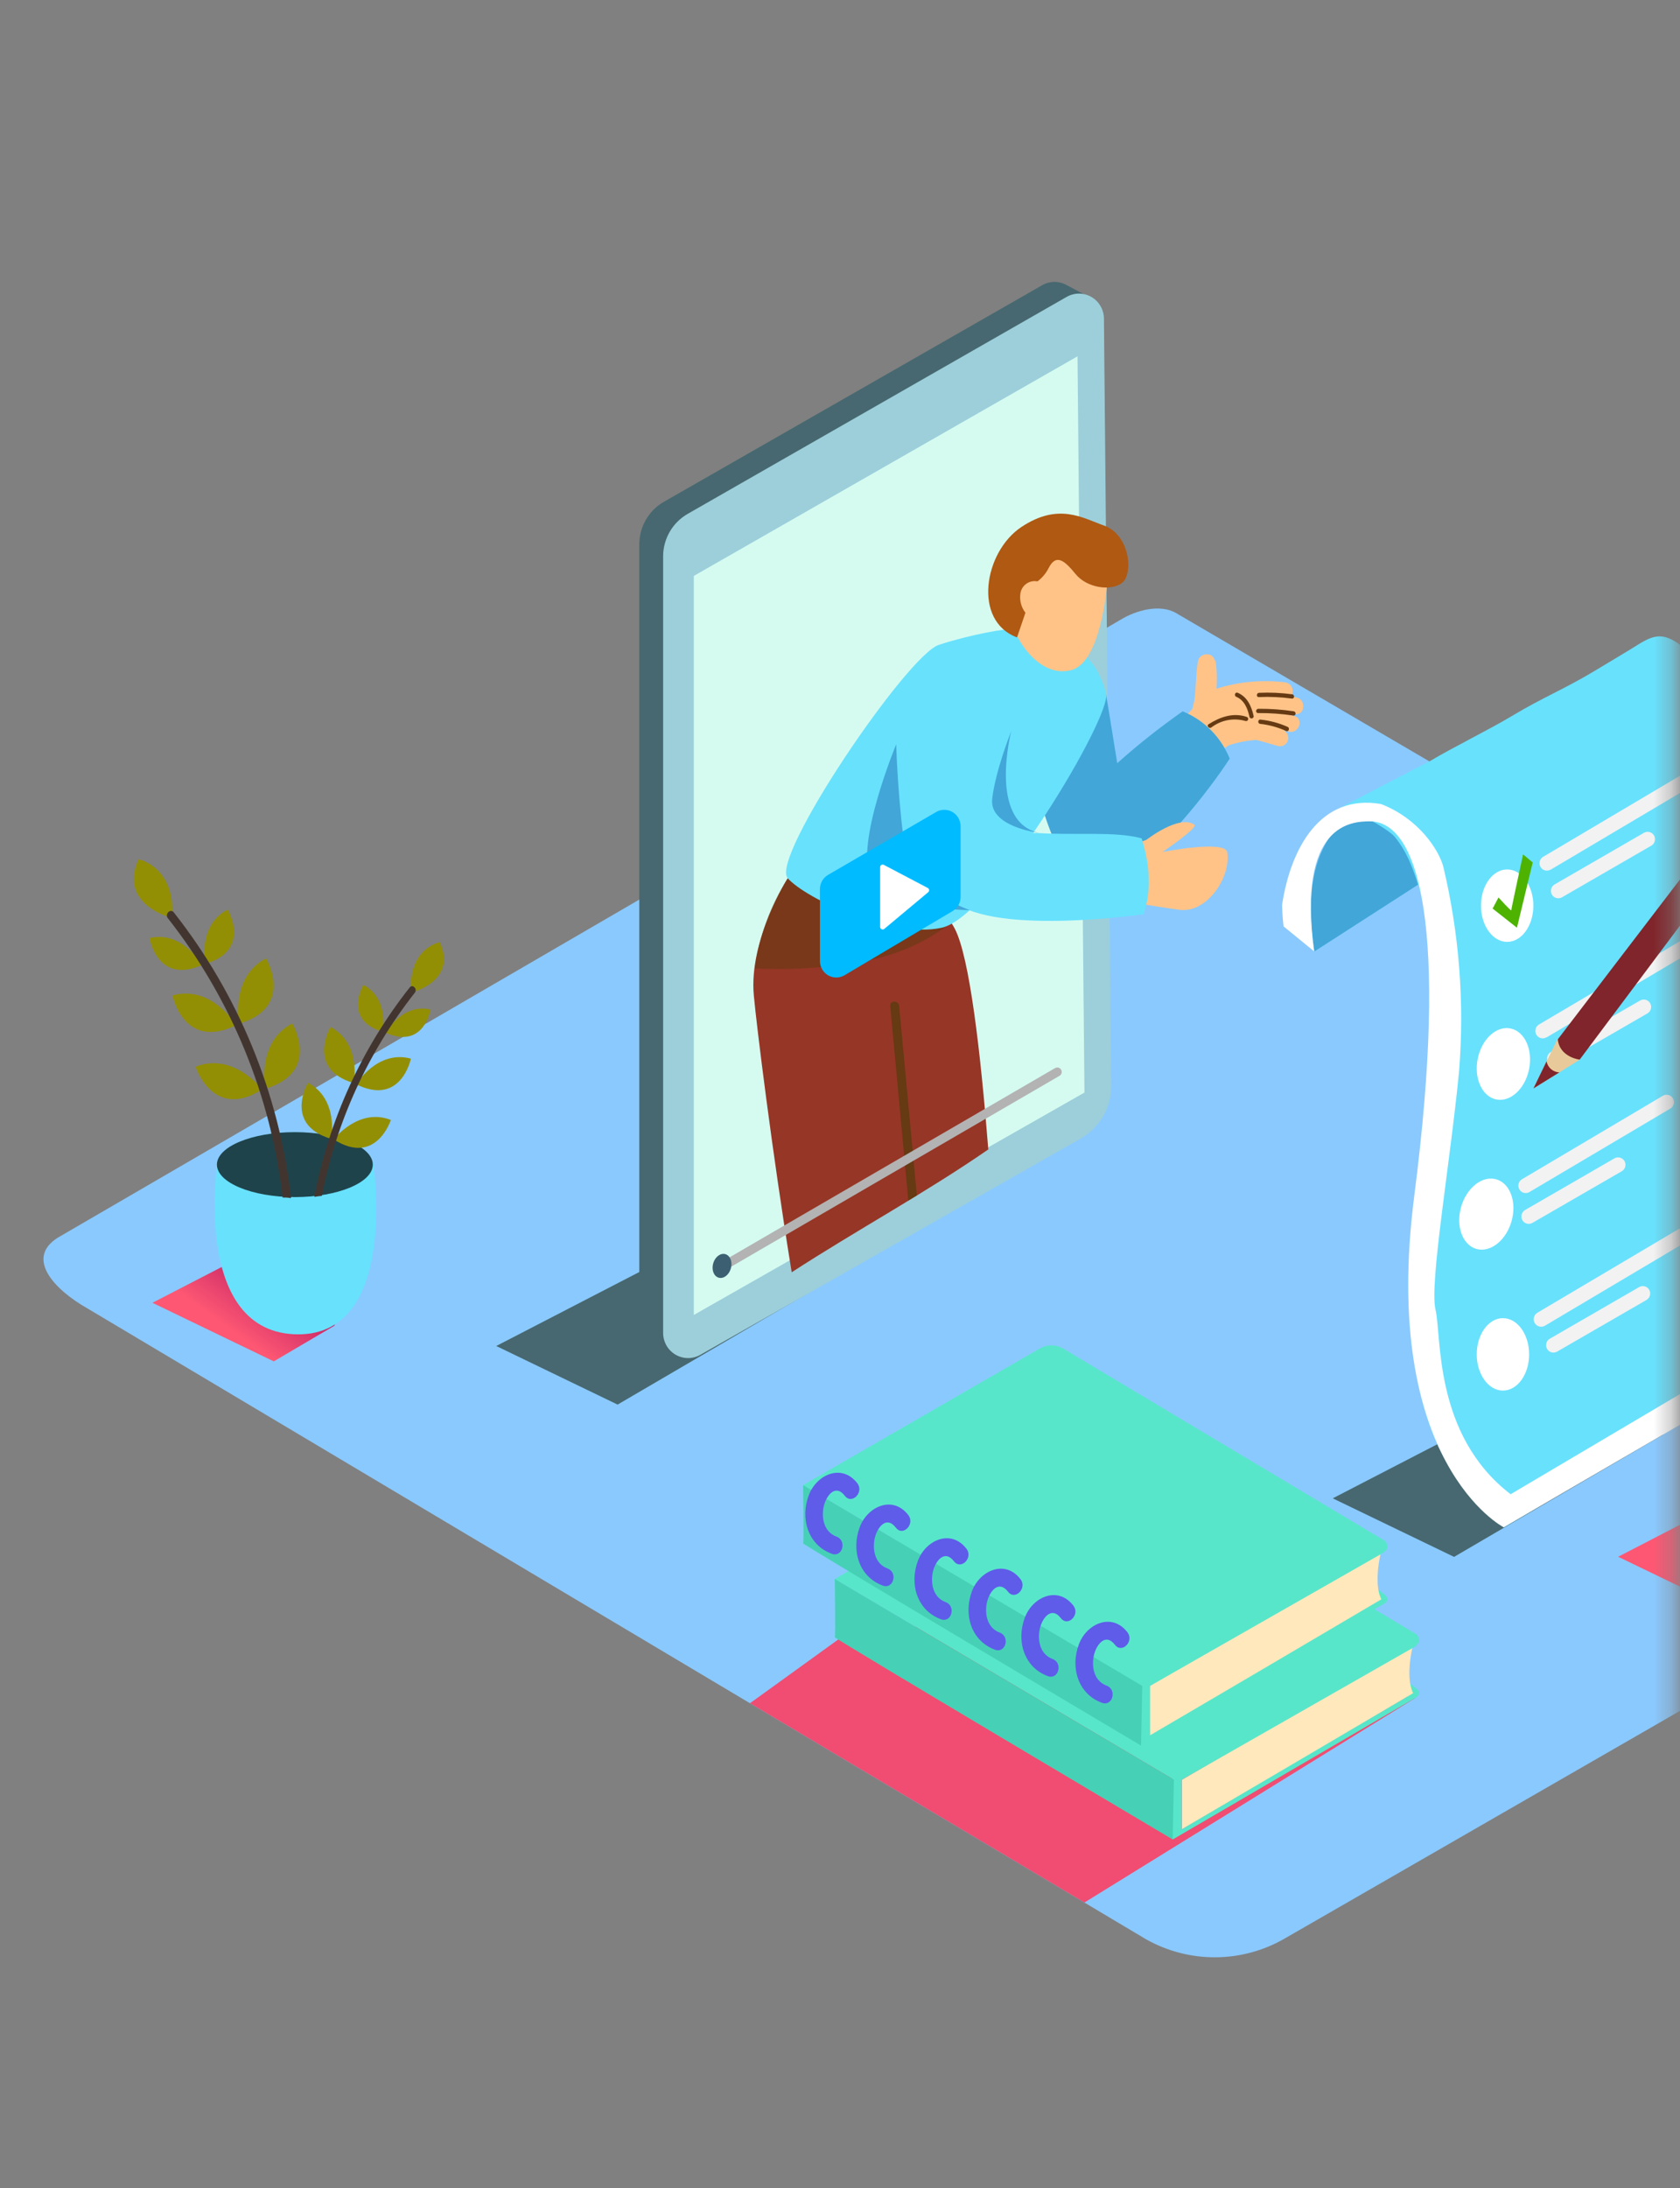 <svg width="96" height="125" viewBox="0 0 96 125" fill="none" xmlns="http://www.w3.org/2000/svg">
<rect x="0" y="0" width="96" height="125" fill="#808080" stroke="none"/>
<mask id="mask0" mask-type="alpha" maskUnits="userSpaceOnUse" x="0" y="0" width="96" height="125">
<rect x="0.598" y="0.945" width="95.061" height="123.187" fill="#C4C4C4"/>
</mask>
<g mask="url(#mask0)">
<path d="M65.477 110.777L5.009 74.752C3.084 73.666 1.433 71.872 3.31 70.699L63.993 35.427C64.905 34.857 66.288 34.484 67.213 35.027L130.669 72.177C132.594 73.303 132.94 76.451 131.006 77.58L73.448 110.719C72.239 111.426 70.868 111.803 69.47 111.813C68.072 111.823 66.696 111.466 65.477 110.777V110.777Z" fill="#8AC9FE"/>
<path d="M20.17 73.917C20.235 73.848 20.316 73.796 20.406 73.765C20.062 72.329 19.352 71.01 18.347 69.936L17.159 70.061L8.711 74.423L15.645 77.77L19.104 75.735C19.347 75.069 19.709 74.454 20.17 73.917V73.917Z" fill="url(#paint0_linear)"/>
<path d="M47.238 73.253L35.291 80.239L28.357 76.892L36.805 72.523L44.167 71.74" fill="#476870"/>
<path d="M95.037 81.955L83.09 88.939L76.156 85.594L84.604 81.226L91.969 80.443" fill="#476870"/>
<path d="M111.097 85.147L99.395 92.279L92.465 88.932L100.913 84.563L108.274 83.78" fill="url(#paint1_linear)"/>
<path d="M49.465 92.527L42.857 97.299L61.967 108.684L80.915 96.973" fill="#F14C71"/>
<path d="M77.773 46.361C77.773 46.361 73.994 47.447 75.105 54.355L83.384 49.024C83.384 49.024 80.034 45.703 77.773 46.361Z" fill="#68E1FD"/>
<path opacity="0.39" d="M77.773 46.361C77.773 46.361 73.994 47.447 75.105 54.355L83.384 49.024C83.384 49.024 80.034 45.703 77.773 46.361Z" fill="#06489E"/>
<path d="M12.402 66.544C12.402 66.544 11.003 76.193 17.029 76.227C22.819 76.244 21.328 66.415 21.328 66.415C21.328 66.415 17.116 62.722 12.402 66.544Z" fill="#68E1FD"/>
<path d="M16.849 68.386C19.309 68.386 21.303 67.555 21.303 66.531C21.303 65.506 19.309 64.675 16.849 64.675C14.389 64.675 12.395 65.506 12.395 66.531C12.395 67.555 14.389 68.386 16.849 68.386Z" fill="#68E1FD"/>
<path opacity="0.7" d="M16.849 68.386C19.309 68.386 21.303 67.555 21.303 66.531C21.303 65.506 19.309 64.675 16.849 64.675C14.389 64.675 12.395 65.506 12.395 66.531C12.395 67.555 14.389 68.386 16.849 68.386Z" fill="black"/>
<path d="M9.833 52.442C9.833 52.442 6.728 51.693 7.919 49.088C7.922 49.084 10.058 49.512 9.833 52.442Z" fill="#938F05"/>
<path d="M11.722 55.067C11.722 55.067 11.291 52.842 13.014 51.961C13.014 51.961 14.4 54.277 11.722 55.067Z" fill="#938F05"/>
<path d="M13.659 58.479C13.659 58.479 13.144 55.817 15.206 54.748C15.206 54.745 16.865 57.533 13.659 58.479Z" fill="#938F05"/>
<path d="M15.157 62.196C15.157 62.196 14.642 59.534 16.704 58.466C16.704 58.459 18.363 61.25 15.157 62.196Z" fill="#938F05"/>
<path d="M11.537 55.128C11.537 55.128 10.44 53.148 8.549 53.585C8.542 53.582 8.98 56.264 11.537 55.128Z" fill="#938F05"/>
<path d="M13.499 58.56C13.499 58.56 12.096 56.244 9.855 56.865C9.855 56.855 10.498 60.043 13.499 58.56Z" fill="#938F05"/>
<path d="M14.986 62.23C14.986 62.23 13.341 60.083 11.178 60.938C11.178 60.938 12.164 64.034 14.986 62.23Z" fill="#938F05"/>
<path d="M16.149 68.41H16.193C16.338 68.406 16.483 68.417 16.627 68.444C16.628 68.429 16.628 68.414 16.627 68.399C15.946 62.449 13.627 56.81 9.931 52.12C9.74 51.876 9.396 52.222 9.595 52.459C13.209 57.054 15.479 62.575 16.149 68.399V68.41Z" fill="#42352F"/>
<path d="M23.493 56.709C23.493 56.709 26.157 56.064 25.134 53.829C25.131 53.812 23.301 54.179 23.493 56.709Z" fill="#938F05"/>
<path d="M21.874 58.944C21.874 58.944 22.244 57.034 20.764 56.264C20.764 56.264 19.576 58.265 21.874 58.944Z" fill="#938F05"/>
<path d="M20.216 61.874C20.216 61.874 20.657 59.592 18.887 58.669C18.887 58.666 17.464 61.06 20.216 61.874Z" fill="#938F05"/>
<path d="M18.929 65.062C18.929 65.062 19.37 62.78 17.6 61.857C17.6 61.854 16.177 64.248 18.929 65.062Z" fill="#938F05"/>
<path d="M22.037 58.995C22.037 58.995 22.976 57.299 24.601 57.669C24.601 57.672 24.231 59.971 22.037 58.995Z" fill="#938F05"/>
<path d="M20.354 61.942C20.354 61.942 21.555 59.955 23.479 60.477C23.479 60.48 22.927 63.214 20.354 61.942Z" fill="#938F05"/>
<path d="M19.07 65.089C19.07 65.089 20.483 63.248 22.337 63.98C22.33 63.98 21.493 66.636 19.07 65.089Z" fill="#938F05"/>
<path d="M23.413 56.407C20.663 59.892 18.792 63.998 17.963 68.372C18.104 68.349 18.249 68.328 18.393 68.315C19.218 64.073 21.04 60.093 23.706 56.709C23.871 56.495 23.578 56.197 23.413 56.407Z" fill="#42352F"/>
<path d="M37.911 28.681L59.567 16.285C59.778 16.166 60.016 16.103 60.257 16.103C60.499 16.103 60.736 16.166 60.947 16.285V16.285L62.427 17.069L61.673 17.292C61.688 17.372 61.696 17.452 61.697 17.533L62.111 61.348C62.117 61.963 61.959 62.568 61.654 63.1C61.35 63.632 60.909 64.072 60.378 64.374L38.634 76.749C38.59 76.773 38.545 76.795 38.499 76.814L38.772 77.492L37.426 76.814C37.336 76.778 37.249 76.732 37.167 76.678V76.678C36.971 76.549 36.81 76.371 36.699 76.163C36.587 75.954 36.53 75.721 36.531 75.484V31.113C36.529 30.621 36.655 30.137 36.897 29.71C37.139 29.283 37.489 28.928 37.911 28.681Z" fill="#476870"/>
<path d="M61.763 65.035L40.019 77.397C39.802 77.52 39.557 77.584 39.308 77.582C39.059 77.58 38.815 77.512 38.6 77.386C38.385 77.259 38.206 77.078 38.082 76.861C37.958 76.643 37.893 76.397 37.893 76.146V31.784C37.893 31.291 38.023 30.806 38.269 30.38C38.516 29.953 38.87 29.6 39.295 29.356L60.952 16.96C61.168 16.837 61.413 16.772 61.661 16.773C61.909 16.774 62.153 16.84 62.368 16.965C62.583 17.09 62.762 17.27 62.887 17.486C63.013 17.702 63.08 17.948 63.082 18.198L63.496 62.013C63.501 62.627 63.343 63.231 63.038 63.762C62.734 64.294 62.293 64.733 61.763 65.035V65.035Z" fill="#9CCFDA"/>
<path d="M61.969 62.413L39.647 75.118V32.9L61.572 20.355L61.969 62.413Z" fill="#D5FBF1"/>
<path d="M45.24 72.68C44.13 65.896 43.221 58.493 43.076 56.868C42.777 53.697 45.014 50.166 45.014 50.166C45.014 50.166 52.635 49.349 54.562 53.059C55.404 54.677 56.033 60.08 56.474 65.662C52.837 68.175 48.944 70.275 45.24 72.68Z" fill="#963626"/>
<path d="M51.905 68.579L50.872 57.475C50.842 57.136 51.35 57.136 51.38 57.475L52.39 68.287L51.905 68.579Z" fill="#663A12"/>
<path opacity="0.59" d="M49.589 54.86C51.325 54.534 52.959 53.796 54.356 52.707L54.285 52.588C47.637 52.588 45.026 50.163 45.026 50.163C44.027 51.722 43.379 53.483 43.129 55.322C45.293 55.432 47.462 55.278 49.589 54.86V54.86Z" fill="#663A12"/>
<path d="M73.948 40.897C73.384 40.755 72.811 40.658 72.232 40.609C72.82 40.616 73.407 40.677 73.984 40.792C74.587 40.891 74.657 39.934 74.055 39.836L73.756 39.788C73.811 39.72 73.847 39.639 73.86 39.552C73.874 39.465 73.865 39.376 73.833 39.294C73.802 39.212 73.749 39.14 73.681 39.085C73.614 39.03 73.532 38.994 73.446 38.981C72.125 38.818 70.784 38.941 69.513 39.344C69.548 38.86 69.539 38.374 69.486 37.892C69.478 37.809 69.445 37.73 69.392 37.665C69.278 37.255 68.541 37.265 68.45 37.794C68.319 38.564 68.359 39.347 68.228 40.107C68.203 40.245 68.168 40.381 68.124 40.514C67.543 41.136 66.97 41.758 66.404 42.38C66.004 42.827 66.741 43.356 67.151 42.959C67.214 43.054 67.303 43.127 67.407 43.17L67.337 43.265C67.291 43.325 67.262 43.397 67.253 43.473C67.244 43.549 67.255 43.626 67.286 43.695L67.219 43.763C66.785 44.194 67.394 44.93 67.831 44.499L67.982 44.347C68.028 44.377 68.08 44.398 68.134 44.406C68.189 44.415 68.244 44.412 68.297 44.397C68.35 44.382 68.399 44.356 68.441 44.321C68.483 44.285 68.517 44.241 68.541 44.191C68.91 43.588 69.415 43.081 70.014 42.712L70.2 42.583C70.716 42.407 71.253 42.302 71.798 42.271C72.201 42.373 72.605 42.498 73.002 42.61C73.114 42.645 73.235 42.637 73.341 42.587C73.448 42.537 73.532 42.449 73.578 42.341C73.624 42.232 73.629 42.11 73.591 41.998C73.552 41.886 73.475 41.792 73.372 41.735L73.631 41.793C74.213 41.952 74.543 41.05 73.948 40.897Z" fill="#FFC388"/>
<path d="M73.839 39.663C73.213 39.577 72.58 39.549 71.948 39.578C71.794 39.578 71.773 39.829 71.932 39.822C72.563 39.793 73.196 39.822 73.822 39.907C73.974 39.928 73.994 39.683 73.839 39.663Z" fill="#663A12"/>
<path d="M73.924 40.633C73.256 40.533 72.581 40.485 71.906 40.49C71.751 40.49 71.731 40.735 71.889 40.735C72.564 40.729 73.239 40.777 73.907 40.877C74.062 40.901 74.079 40.657 73.924 40.633Z" fill="#663A12"/>
<path d="M71.246 40.955C70.473 40.691 69.722 40.955 69.063 41.372C68.932 41.457 69.09 41.644 69.218 41.559C69.491 41.349 69.809 41.205 70.146 41.141C70.484 41.076 70.832 41.091 71.162 41.186C71.193 41.197 71.226 41.196 71.256 41.182C71.285 41.168 71.308 41.143 71.319 41.113C71.33 41.082 71.329 41.048 71.315 41.019C71.302 40.989 71.277 40.966 71.246 40.955V40.955Z" fill="#663A12"/>
<path d="M71.635 40.897C71.511 40.345 71.275 39.805 70.723 39.575C70.579 39.514 70.498 39.744 70.643 39.805C71.11 40.002 71.295 40.484 71.396 40.941C71.43 41.108 71.669 41.05 71.635 40.897Z" fill="#663A12"/>
<path d="M73.581 41.525C73.088 41.304 72.563 41.164 72.026 41.108C71.872 41.091 71.852 41.335 72.01 41.352C72.525 41.409 73.028 41.547 73.5 41.762C73.641 41.82 73.722 41.589 73.581 41.525Z" fill="#663A12"/>
<path d="M67.581 40.636C66.278 41.548 65.03 42.537 63.843 43.597L63.201 39.636L58.443 41.186C58.443 41.186 59.453 47.429 60.876 49.041C60.876 49.041 62.168 50.875 64.577 49.583C66.282 48.664 68.977 45.327 70.269 43.336C70.022 42.728 69.657 42.176 69.196 41.712C68.734 41.249 68.185 40.883 67.581 40.636Z" fill="#68E1FD"/>
<path opacity="0.39" d="M67.581 40.636C66.278 41.548 65.03 42.537 63.843 43.597L63.201 39.636L58.443 41.186C58.443 41.186 59.453 47.429 60.876 49.041C60.876 49.041 62.168 50.875 64.577 49.583C66.282 48.664 68.977 45.327 70.269 43.336C70.022 42.728 69.657 42.176 69.196 41.712C68.734 41.249 68.185 40.883 67.581 40.636Z" fill="#06489E"/>
<path d="M57.799 35.953C57.547 35.888 55.461 36.244 53.648 36.838C51.834 37.431 43.978 49.01 45.011 50.17C46.044 51.33 50.895 53.636 53.812 52.998C56.729 52.361 63.522 40.938 63.203 39.639C62.472 36.665 60.191 36.655 60.191 36.655" fill="#68E1FD"/>
<path d="M63.255 33.446C63.255 33.446 62.919 37.828 61.22 38.279C59.521 38.73 58.192 36.79 57.883 35.759C57.573 34.728 58.004 29.916 60.813 30.828C63.622 31.74 63.255 33.446 63.255 33.446Z" fill="#FFC388"/>
<path d="M63.07 30.017C61.873 29.597 60.49 28.691 58.36 30.109C56.231 31.527 55.571 35.464 58.115 36.414L58.596 35.003C58.371 34.715 58.266 34.35 58.3 33.986C58.306 33.866 58.337 33.749 58.392 33.643C58.446 33.537 58.523 33.444 58.617 33.371C58.71 33.298 58.819 33.245 58.934 33.218C59.049 33.191 59.169 33.189 59.285 33.212C59.551 33.013 59.767 32.756 59.918 32.459C60.349 31.601 60.833 32.025 61.466 32.798C62.098 33.572 63.441 33.792 64.107 33.307C64.773 32.822 64.588 30.55 63.07 30.017Z" fill="#AF5912"/>
<path d="M59.212 48.695C59.212 48.695 56.686 46.572 56.686 45.642C56.686 44.713 58.001 37.916 55.828 37.377C53.654 36.838 51.892 41.979 51.273 45.005C50.653 48.03 55.226 51.248 55.226 51.248" fill="#68E1FD"/>
<path d="M62.763 48.939L65.505 47.979C65.505 47.979 67.379 46.507 68.251 47.114C68.483 47.277 66.43 48.671 66.43 48.671C66.43 48.671 70.013 47.962 70.131 48.691C70.343 50.109 68.987 52.147 67.44 51.978C65.764 51.758 64.1 51.449 62.457 51.052" fill="#FFC388"/>
<path d="M65.237 47.891C63.712 47.477 61.448 47.725 59.329 47.589C56.607 47.589 53.515 47.304 53.734 50.231C53.976 53.487 62.818 52.561 65.347 52.228C65.825 50.824 65.687 49.319 65.237 47.891Z" fill="#68E1FD"/>
<path opacity="0.39" d="M55.42 51.991C55.42 51.991 51.996 50.882 51.632 47.945C51.269 45.008 51.212 42.519 51.212 42.519C51.212 42.519 48.84 48.23 49.762 50.105C50.684 51.981 55.42 51.991 55.42 51.991Z" fill="#06489E"/>
<path opacity="0.39" d="M59.345 47.572C59.345 47.572 56.525 47.233 56.697 45.645C56.869 44.058 57.787 41.762 57.787 41.762C57.787 41.762 56.448 46.904 59.345 47.572Z" fill="#06489E"/>
<path d="M47.321 49.977L53.492 46.388C53.633 46.305 53.794 46.262 53.958 46.261C54.122 46.261 54.283 46.305 54.425 46.387C54.567 46.47 54.685 46.589 54.767 46.732C54.848 46.875 54.891 47.037 54.891 47.202V51.238C54.891 51.402 54.849 51.563 54.768 51.705C54.687 51.847 54.57 51.966 54.43 52.049L48.26 55.712C48.118 55.796 47.957 55.841 47.792 55.842C47.628 55.844 47.466 55.801 47.323 55.719C47.18 55.636 47.061 55.517 46.979 55.374C46.896 55.23 46.853 55.067 46.853 54.901V50.794C46.853 50.628 46.896 50.465 46.978 50.322C47.06 50.178 47.179 50.059 47.321 49.977V49.977Z" fill="#00BBFF"/>
<path d="M50.293 49.536C50.293 50.214 50.293 52.191 50.293 52.954C50.293 52.982 50.301 53.008 50.316 53.032C50.331 53.055 50.351 53.073 50.376 53.085C50.401 53.096 50.428 53.101 50.455 53.097C50.482 53.094 50.507 53.083 50.529 53.066L53.042 50.967C53.06 50.951 53.074 50.932 53.083 50.909C53.091 50.887 53.095 50.863 53.092 50.839C53.089 50.815 53.081 50.793 53.067 50.773C53.054 50.753 53.036 50.737 53.015 50.726L50.505 49.407C50.483 49.395 50.458 49.389 50.433 49.39C50.408 49.391 50.384 49.398 50.363 49.411C50.342 49.424 50.324 49.442 50.312 49.464C50.3 49.486 50.293 49.511 50.293 49.536Z" fill="white"/>
<path d="M41.287 72.649L60.545 61.457C60.603 61.423 60.645 61.367 60.662 61.301C60.679 61.236 60.67 61.166 60.636 61.108C60.602 61.049 60.547 61.007 60.482 60.989C60.417 60.972 60.347 60.982 60.289 61.016L41.032 72.208C40.974 72.242 40.932 72.298 40.914 72.364C40.898 72.429 40.907 72.499 40.941 72.557C40.975 72.616 41.03 72.658 41.095 72.675C41.16 72.693 41.229 72.683 41.287 72.649V72.649Z" fill="#B3B3B3"/>
<path d="M41.763 72.463C41.868 72.092 41.728 71.726 41.45 71.645C41.171 71.565 40.86 71.8 40.754 72.171C40.648 72.542 40.788 72.908 41.067 72.989C41.346 73.069 41.657 72.834 41.763 72.463Z" fill="#3C6071"/>
<path d="M105.534 75.576C101.954 78.187 97.87 80.188 94.095 82.41C91.37 84.011 88.661 85.638 85.943 87.249C77.35 80.51 81.98 69.298 82.02 60.3C82.02 57.187 81.976 53.934 81.138 50.916C80.832 49.814 80.418 48.651 79.668 47.769C79.332 47.385 76.943 45.91 76.334 46.273L80.603 44.048C80.859 43.895 81.421 43.651 81.677 43.499C83.127 42.634 84.991 41.742 86.437 40.877C88.224 39.809 89.3 39.412 91.087 38.347L93.106 37.133C93.688 36.794 94.377 36.217 95.107 36.383C95.76 36.532 96.369 37.106 96.79 37.601C97.54 38.483 97.954 39.636 98.26 40.748C99.101 43.767 99.155 47.019 99.141 50.133C99.111 59.534 95.205 69.122 105.534 75.576Z" fill="#68E1FD"/>
<path d="M86.124 53.806C86.951 53.806 87.621 52.879 87.621 51.737C87.621 50.594 86.951 49.668 86.124 49.668C85.297 49.668 84.627 50.594 84.627 51.737C84.627 52.879 85.297 53.806 86.124 53.806Z" fill="white"/>
<path d="M88.615 49.678L96.656 44.91C96.753 44.853 96.823 44.76 96.851 44.651C96.879 44.542 96.864 44.427 96.808 44.33C96.751 44.233 96.659 44.162 96.551 44.133C96.444 44.105 96.329 44.12 96.232 44.177L88.181 48.946C88.085 49.002 88.015 49.095 87.987 49.204C87.958 49.313 87.974 49.428 88.03 49.526C88.086 49.623 88.178 49.693 88.286 49.722C88.394 49.751 88.509 49.735 88.605 49.678H88.615Z" fill="#F2F2F2"/>
<path d="M89.256 51.259L94.363 48.308C94.459 48.251 94.529 48.158 94.558 48.05C94.586 47.941 94.57 47.825 94.514 47.728C94.458 47.631 94.366 47.56 94.258 47.532C94.15 47.503 94.035 47.519 93.939 47.575L88.832 50.526C88.784 50.554 88.742 50.591 88.709 50.636C88.675 50.68 88.651 50.73 88.637 50.784C88.623 50.838 88.619 50.894 88.627 50.95C88.634 51.005 88.653 51.058 88.68 51.106C88.708 51.154 88.745 51.196 88.789 51.23C88.833 51.264 88.883 51.288 88.937 51.302C88.99 51.316 89.046 51.32 89.1 51.312C89.155 51.305 89.208 51.287 89.256 51.259V51.259Z" fill="#F2F2F2"/>
<path d="M87.376 61.082C87.602 59.962 87.129 58.919 86.319 58.753C85.509 58.586 84.669 59.358 84.442 60.478C84.215 61.597 84.688 62.64 85.498 62.807C86.308 62.973 87.149 62.201 87.376 61.082Z" fill="white"/>
<path d="M88.382 59.259L96.433 54.491C96.519 54.43 96.58 54.339 96.603 54.236C96.626 54.132 96.61 54.024 96.557 53.932C96.505 53.84 96.42 53.771 96.32 53.739C96.22 53.706 96.111 53.714 96.016 53.758L87.941 58.527C87.845 58.583 87.775 58.676 87.746 58.785C87.718 58.894 87.734 59.01 87.79 59.107C87.846 59.204 87.938 59.274 88.046 59.303C88.154 59.332 88.269 59.316 88.365 59.259H88.382Z" fill="#F2F2F2"/>
<path d="M89.035 60.84L94.143 57.889C94.239 57.832 94.309 57.739 94.338 57.631C94.366 57.522 94.35 57.406 94.294 57.309C94.238 57.212 94.146 57.141 94.038 57.113C93.93 57.084 93.815 57.1 93.719 57.157L88.615 60.1C88.519 60.157 88.448 60.25 88.42 60.359C88.392 60.467 88.407 60.583 88.464 60.68C88.52 60.777 88.612 60.848 88.72 60.877C88.828 60.905 88.942 60.889 89.039 60.833L89.035 60.84Z" fill="#F2F2F2"/>
<path d="M86.369 69.782C86.688 68.686 86.303 67.607 85.51 67.373C84.717 67.138 83.815 67.836 83.496 68.933C83.177 70.029 83.561 71.108 84.355 71.343C85.148 71.578 86.05 70.879 86.369 69.782Z" fill="white"/>
<path d="M87.396 68.097L95.447 63.329C95.544 63.272 95.614 63.179 95.642 63.071C95.671 62.962 95.655 62.846 95.599 62.749C95.543 62.652 95.45 62.581 95.342 62.553C95.234 62.524 95.12 62.54 95.023 62.596L86.972 67.365C86.876 67.422 86.806 67.515 86.778 67.623C86.749 67.732 86.765 67.848 86.821 67.945C86.877 68.042 86.969 68.113 87.077 68.141C87.185 68.17 87.3 68.154 87.396 68.097V68.097Z" fill="#F2F2F2"/>
<path d="M87.568 69.858L92.675 66.907C92.772 66.85 92.842 66.757 92.87 66.649C92.899 66.54 92.883 66.424 92.827 66.327C92.799 66.279 92.762 66.237 92.718 66.203C92.674 66.169 92.624 66.145 92.57 66.131C92.463 66.102 92.348 66.118 92.251 66.174L87.144 69.125C87.048 69.182 86.978 69.275 86.949 69.383C86.921 69.492 86.937 69.608 86.993 69.705C87.049 69.802 87.141 69.873 87.249 69.901C87.357 69.93 87.472 69.914 87.568 69.858V69.858Z" fill="#F2F2F2"/>
<path d="M85.882 79.439C86.709 79.439 87.379 78.513 87.379 77.37C87.379 76.227 86.709 75.301 85.882 75.301C85.055 75.301 84.385 76.227 84.385 77.37C84.385 78.513 85.055 79.439 85.882 79.439Z" fill="white"/>
<path d="M88.279 75.735L96.33 70.953C96.427 70.897 96.496 70.804 96.525 70.695C96.553 70.586 96.538 70.47 96.481 70.373C96.425 70.276 96.333 70.206 96.225 70.177C96.117 70.148 96.002 70.164 95.906 70.221L87.855 74.989C87.807 75.017 87.764 75.055 87.73 75.099C87.695 75.144 87.67 75.195 87.656 75.249C87.626 75.359 87.641 75.477 87.697 75.576C87.753 75.675 87.846 75.747 87.955 75.777C88.064 75.807 88.181 75.792 88.279 75.735V75.735Z" fill="#F2F2F2"/>
<path d="M88.98 77.211L94.087 74.26C94.184 74.203 94.254 74.11 94.282 74.002C94.311 73.893 94.295 73.777 94.239 73.68C94.183 73.583 94.09 73.512 93.983 73.484C93.875 73.455 93.76 73.471 93.663 73.527L88.556 76.478C88.46 76.535 88.39 76.628 88.362 76.736C88.333 76.845 88.349 76.961 88.405 77.058C88.461 77.155 88.553 77.226 88.661 77.254C88.769 77.283 88.884 77.267 88.98 77.211V77.211Z" fill="#F2F2F2"/>
<path d="M85.293 51.903L85.629 51.269C85.629 51.269 86.359 52.079 86.359 51.998C86.359 51.916 87.032 48.81 87.032 48.81L87.584 49.268L86.683 52.998L85.293 51.903Z" fill="#4EB300"/>
<path d="M89.82 60.779C89.901 60.738 90.191 60.555 90.275 60.521L101.303 45.791C101.303 45.791 100.065 45.34 100.122 44.849L88.979 59.422C88.885 59.683 88.781 59.938 88.67 60.195L89.383 61.002C89.517 60.906 89.665 60.831 89.82 60.779V60.779Z" fill="#7F252B"/>
<path d="M90.273 60.534C90.273 60.534 89.082 60.399 89.014 59.327L87.625 62.179L90.273 60.534Z" fill="#E8CA9A"/>
<path d="M87.625 62.179L88.375 60.629C88.407 60.803 88.497 60.961 88.631 61.076C88.764 61.191 88.933 61.256 89.109 61.26L87.625 62.179Z" fill="#7F252B"/>
<path d="M86.322 85.36C81.898 81.969 82.389 76.302 82.029 74.816C81.669 73.331 82.877 66.388 83.375 61.206C83.691 57.274 83.385 53.316 82.467 49.481C82.198 48.532 81.07 46.768 78.914 45.93C75.462 45.337 73.753 48.437 73.262 51.696C73.282 52.429 73.346 52.92 73.346 52.92L75.095 54.348C74.116 47.046 77.242 46.921 78.285 46.921C81.101 46.921 82.78 53.042 80.815 68.321C78.85 83.6 85.925 87.249 85.925 87.249L101.772 78.031V76.224L86.322 85.36Z" fill="white"/>
<path d="M80.747 97.041C80.811 97.041 81.393 96.807 80.902 96.43C80.58 96.177 80.243 95.944 79.893 95.732" fill="#58E6CA"/>
<path d="M80.753 93.934C80.753 93.934 80.266 95.759 80.753 96.732L74.105 100.67L67.531 104.506V101.674" fill="#FFE8BC"/>
<path d="M80.968 93.649C80.952 93.776 80.937 93.903 80.921 94.029L67.527 101.67V104.502L80.911 96.634C80.911 96.746 80.911 96.858 80.911 96.973L67.006 105.086V101.219L80.968 93.649Z" fill="#58E6CA"/>
<path d="M80.9 93.7L67.085 101.67L47.703 90.2L61.221 82.4C61.426 82.281 61.658 82.218 61.894 82.218C62.13 82.218 62.362 82.281 62.567 82.4L80.903 93.337C80.936 93.355 80.964 93.381 80.983 93.413C81.002 93.445 81.012 93.482 81.012 93.52C81.011 93.557 81.001 93.594 80.981 93.626C80.961 93.658 80.933 93.683 80.9 93.7V93.7Z" fill="#58E6CA"/>
<path d="M67.011 105.082C67.011 105.082 47.639 93.582 47.699 93.527C47.76 93.473 47.699 90.2 47.699 90.2L67.082 101.67L67.011 105.082Z" fill="#46D1B6"/>
<path d="M80.898 93.337C80.953 93.377 80.999 93.427 81.034 93.486C81.068 93.544 81.091 93.609 81.1 93.676C81.123 93.914 80.871 94.016 80.783 94.08" fill="#58E6CA"/>
<path d="M78.937 91.675C79.001 91.675 79.583 91.442 79.091 91.065C78.769 90.812 78.432 90.578 78.082 90.366" fill="#58E6CA"/>
<path d="M78.935 88.569C78.935 88.569 78.447 90.393 78.935 91.367L72.287 95.304L65.713 99.14V96.308" fill="#FFE8BC"/>
<path d="M79.156 88.287C79.14 88.414 79.124 88.541 79.109 88.667L65.715 96.308V99.14L79.098 91.272C79.098 91.384 79.098 91.496 79.098 91.611L65.193 99.724V95.857L79.156 88.287Z" fill="#58E6CA"/>
<path d="M79.089 88.338L65.274 96.308L45.889 84.838L59.407 77.038C59.611 76.919 59.843 76.856 60.08 76.856C60.316 76.856 60.548 76.919 60.753 77.038L79.092 87.996C79.12 88.014 79.143 88.04 79.159 88.07C79.175 88.1 79.183 88.134 79.183 88.168C79.183 88.202 79.174 88.235 79.157 88.265C79.141 88.295 79.117 88.32 79.089 88.338V88.338Z" fill="#58E6CA"/>
<path d="M65.202 99.72C65.202 99.72 45.83 88.219 45.891 88.165C45.951 88.111 45.891 84.838 45.891 84.838L65.273 96.308L65.202 99.72Z" fill="#46D1B6"/>
<path d="M79.083 87.989C79.138 88.028 79.184 88.079 79.219 88.137C79.254 88.196 79.276 88.261 79.285 88.328C79.309 88.565 79.056 88.667 78.969 88.732" fill="#58E6CA"/>
<path d="M48.992 84.736C48.107 83.583 46.66 84.234 46.216 85.415C45.718 86.737 46.156 88.253 47.532 88.762C48.144 88.986 48.407 88.006 47.801 87.782C47.108 87.528 46.93 86.764 47.064 86.086C47.189 85.479 47.717 84.73 48.275 85.449C48.676 85.974 49.386 85.249 48.992 84.736Z" fill="#5F5CEA"/>
<path d="M51.906 86.554C51.021 85.401 49.575 86.052 49.13 87.233C48.633 88.555 49.07 90.071 50.446 90.58C51.058 90.804 51.321 89.824 50.715 89.6C50.022 89.346 49.844 88.582 49.978 87.904C50.103 87.297 50.631 86.547 51.189 87.266C51.59 87.799 52.3 87.073 51.906 86.554Z" fill="#5F5CEA"/>
<path d="M55.228 88.477C54.343 87.324 52.897 87.975 52.453 89.156C51.955 90.478 52.392 91.994 53.768 92.503C54.38 92.727 54.643 91.747 54.037 91.523C53.344 91.269 53.166 90.505 53.3 89.827C53.425 89.22 53.953 88.47 54.512 89.189C54.912 89.712 55.622 88.989 55.228 88.477Z" fill="#5F5CEA"/>
<path d="M58.318 90.217C57.433 89.064 55.987 89.715 55.542 90.895C55.045 92.218 55.482 93.734 56.858 94.243C57.47 94.467 57.733 93.487 57.127 93.263C56.434 93.008 56.256 92.245 56.39 91.567C56.515 90.96 57.043 90.21 57.602 90.929C57.998 91.452 58.708 90.729 58.318 90.217Z" fill="#5F5CEA"/>
<path d="M61.338 91.726C60.453 90.573 59.006 91.224 58.562 92.405C58.064 93.727 58.502 95.243 59.877 95.752C60.49 95.976 60.752 94.996 60.147 94.772C59.454 94.518 59.275 93.754 59.41 93.076C59.534 92.469 60.063 91.72 60.621 92.439C61.028 92.961 61.731 92.239 61.338 91.726Z" fill="#5F5CEA"/>
<path d="M64.427 93.249C63.543 92.096 62.096 92.747 61.652 93.927C61.154 95.25 61.591 96.766 62.967 97.275C63.58 97.499 63.842 96.519 63.236 96.295C62.543 96.04 62.365 95.277 62.5 94.599C62.624 93.992 63.152 93.242 63.711 93.961C64.111 94.484 64.821 93.761 64.427 93.249Z" fill="#5F5CEA"/>
</g>
<defs>
<linearGradient id="paint0_linear" x1="13.256" y1="76.007" x2="17.031" y2="70.738" gradientUnits="userSpaceOnUse">
<stop stop-color="#FD5773"/>
<stop offset="1" stop-color="#9E005D"/>
</linearGradient>
<linearGradient id="paint1_linear" x1="5478.25" y1="1998.3" x2="5769.52" y2="1584.32" gradientUnits="userSpaceOnUse">
<stop stop-color="#FD5773"/>
<stop offset="1" stop-color="#9E005D"/>
</linearGradient>
</defs>
</svg>

